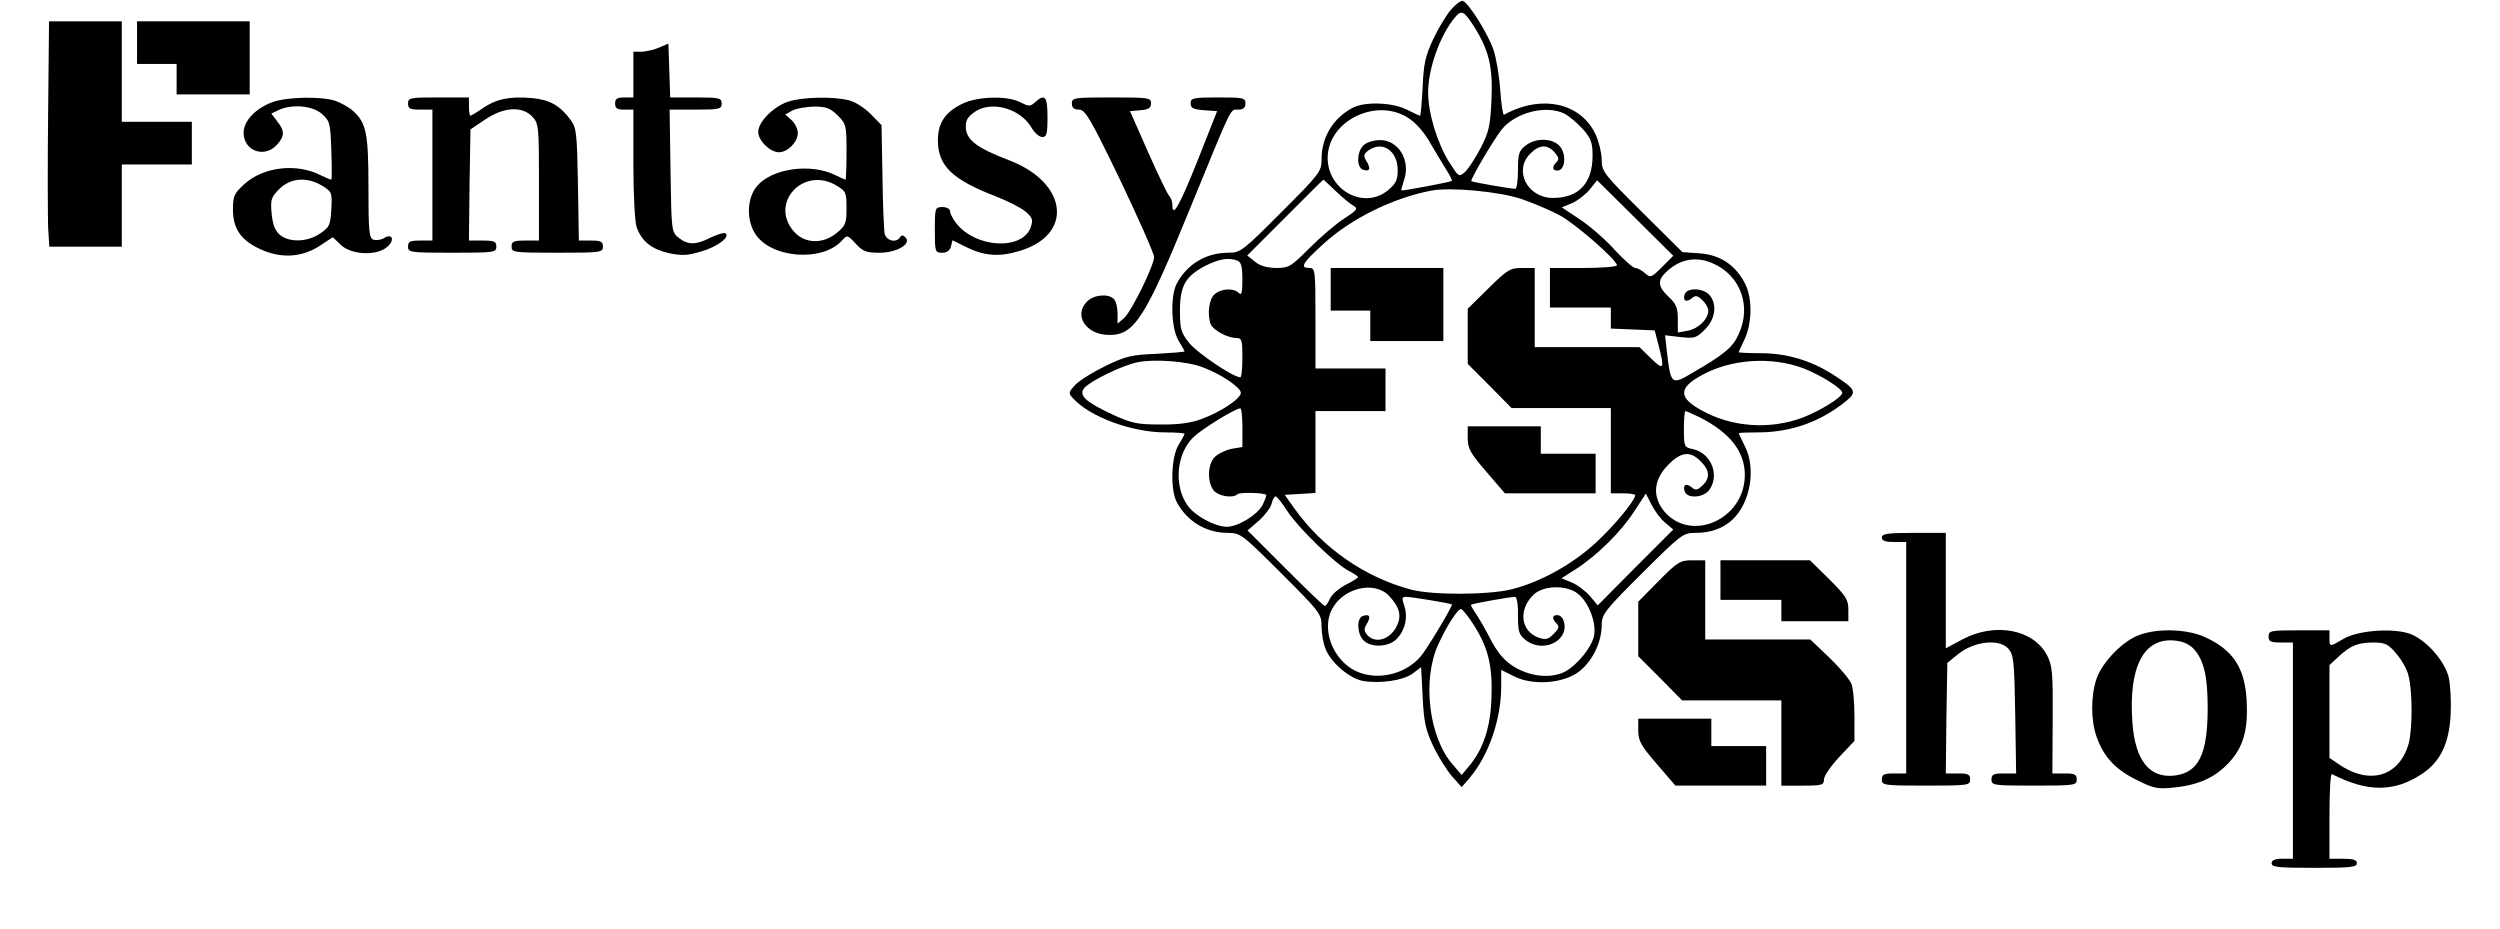 <?xml version="1.0" standalone="no"?>
<!DOCTYPE svg PUBLIC "-//W3C//DTD SVG 20010904//EN"
 "http://www.w3.org/TR/2001/REC-SVG-20010904/DTD/svg10.dtd">
<svg version="1.0" xmlns="http://www.w3.org/2000/svg"
 width="821pt" height="305pt" viewBox="0 0 821 305"
 preserveAspectRatio="xMidYMid meet">
<g transform="translate(0,305) scale(0.1,-0.1)"
fill="#000000" stroke="none">
<path d="M4765 3018 c-16 -18 -42 -62 -59 -98 -25 -54 -31 -80 -34 -157 -3
-51 -6 -93 -9 -93 -2 0 -21 9 -43 20 -47 24 -138 27 -178 6 -64 -34 -102 -96
-102 -169 0 -40 -5 -47 -132 -174 -128 -128 -134 -133 -175 -133 -73 0 -135
-38 -169 -102 -21 -41 -18 -146 6 -186 11 -18 20 -34 20 -36 0 -2 -42 -5 -92
-8 -82 -3 -102 -8 -168 -40 -41 -20 -86 -48 -99 -62 -22 -24 -23 -27 -8 -43
55 -62 194 -113 304 -113 35 0 63 -2 63 -5 0 -2 -9 -19 -20 -37 -24 -40 -27
-145 -6 -186 34 -64 96 -102 169 -102 40 0 47 -5 174 -132 129 -129 133 -134
133 -176 0 -23 6 -57 14 -75 18 -44 78 -95 121 -103 56 -10 133 1 164 24 l28
21 5 -98 c4 -83 10 -108 35 -162 17 -35 45 -80 62 -99 l31 -35 26 30 c63 74
104 193 104 301 l0 54 42 -21 c61 -31 161 -24 213 15 44 34 74 95 75 151 0 38
7 47 133 173 128 127 134 132 174 132 51 0 90 14 122 43 59 55 79 168 41 242
-11 22 -20 41 -20 42 0 2 28 3 63 3 109 0 207 35 291 104 35 29 30 38 -43 85
-73 47 -153 71 -238 71 -40 0 -73 2 -73 3 0 2 8 19 17 38 27 54 29 138 4 187
-31 61 -81 95 -149 100 l-57 4 -132 131 c-126 125 -133 134 -133 172 0 22 -9
59 -19 81 -48 107 -179 135 -302 67 -3 -2 -9 34 -12 79 -3 46 -13 106 -22 133
-17 52 -82 156 -101 162 -6 2 -24 -11 -39 -29z m75 -54 c50 -79 63 -134 58
-242 -4 -84 -8 -105 -35 -157 -17 -33 -40 -68 -51 -79 -21 -18 -21 -18 -52 30
-40 64 -70 162 -70 230 0 79 39 188 88 247 22 25 29 22 62 -29z m-206 -308
c20 -14 48 -48 62 -74 15 -26 38 -64 51 -85 14 -22 23 -40 21 -41 -5 -4 -163
-34 -166 -31 -1 1 3 16 9 34 22 64 -18 131 -79 131 -20 0 -44 -7 -54 -17 -22
-20 -24 -71 -3 -80 23 -8 28 2 13 27 -11 18 -11 23 6 36 46 33 96 -1 96 -65 0
-32 -6 -44 -31 -65 -78 -66 -199 -2 -199 106 1 126 171 203 274 124z m505 20
c15 -8 42 -31 60 -51 26 -30 31 -44 31 -86 0 -90 -45 -139 -130 -139 -84 0
-130 90 -75 145 29 30 56 32 80 5 14 -16 16 -23 7 -32 -16 -16 -15 -28 3 -28
23 0 30 46 11 75 -21 32 -82 35 -117 6 -21 -16 -24 -28 -24 -80 0 -34 -4 -61
-9 -61 -15 0 -141 22 -144 25 -5 4 71 133 99 169 45 57 148 83 208 52z m-753
-253 c22 -21 48 -43 58 -48 17 -10 14 -14 -30 -43 -27 -17 -78 -61 -114 -97
-61 -61 -67 -65 -110 -65 -30 1 -53 7 -69 21 l-25 20 125 125 c68 68 124 124
125 124 1 0 19 -17 40 -37z m1072 -250 c-35 -35 -38 -36 -56 -20 -10 9 -25 17
-32 17 -7 0 -37 27 -67 59 -29 33 -81 78 -114 100 l-60 40 34 14 c18 8 44 28
58 45 l24 30 125 -124 125 -124 -37 -37z m-460 223 c40 -14 96 -38 124 -53 52
-28 188 -147 188 -164 0 -5 -49 -9 -110 -9 l-110 0 0 -65 0 -65 100 0 100 0 0
-35 0 -34 72 -3 72 -3 13 -50 c20 -77 17 -83 -25 -42 l-38 37 -172 0 -172 0 0
130 0 130 -42 0 c-39 0 -48 -6 -110 -67 l-68 -67 0 -90 0 -91 72 -72 72 -73
163 0 163 0 0 -140 0 -140 40 0 c22 0 40 -3 40 -6 0 -17 -68 -100 -129 -156
-77 -71 -181 -129 -276 -153 -75 -19 -262 -20 -332 -1 -152 41 -289 136 -382
266 l-32 45 51 3 50 3 0 135 0 134 115 0 115 0 0 70 0 70 -115 0 -115 0 0 165
c0 158 -1 165 -20 165 -32 0 -24 15 45 78 90 83 229 152 355 176 63 12 226 -3
298 -28z m-934 -202 c12 -5 16 -20 16 -62 0 -44 -3 -53 -12 -44 -17 17 -58 15
-80 -5 -18 -16 -24 -66 -12 -98 8 -19 55 -45 84 -45 18 0 20 -6 20 -65 0 -36
-3 -65 -7 -64 -25 1 -141 80 -167 112 -28 35 -31 46 -31 107 0 82 18 113 85
148 45 22 75 27 104 16z m1559 -8 c92 -39 130 -140 87 -233 -19 -43 -46 -66
-153 -128 -67 -40 -70 -37 -82 62 l-7 62 51 -6 c46 -5 52 -3 80 25 35 35 41
84 14 114 -20 22 -71 24 -80 3 -8 -22 4 -30 22 -15 13 11 19 10 35 -5 11 -10
20 -26 20 -35 0 -28 -32 -59 -67 -66 l-33 -6 0 44 c0 36 -5 50 -30 73 -36 34
-38 54 -7 83 44 41 96 51 150 28z m-1671 -343 c59 -22 123 -66 123 -83 0 -19
-66 -63 -129 -86 -35 -13 -77 -19 -136 -18 -75 0 -94 4 -157 33 -88 41 -112
63 -92 87 18 22 124 74 173 84 56 12 166 4 218 -17z m1969 -2 c59 -23 129 -67
129 -81 0 -14 -70 -58 -129 -81 -109 -41 -235 -32 -334 24 -75 41 -75 73 0
114 96 54 229 63 334 24z m-1841 -195 l0 -64 -36 -6 c-19 -4 -44 -16 -55 -27
-24 -24 -25 -85 -2 -111 16 -18 63 -25 77 -11 6 7 87 5 94 -2 2 -2 -4 -17 -12
-34 -18 -33 -81 -71 -118 -71 -39 1 -104 36 -128 70 -46 65 -37 171 20 225 27
26 135 93 153 94 4 1 7 -28 7 -63z m1503 33 c98 -50 147 -112 147 -189 0 -145
-176 -224 -265 -119 -39 48 -35 103 12 151 43 45 74 48 108 13 30 -29 32 -56
5 -80 -16 -15 -22 -16 -35 -5 -18 15 -30 7 -22 -15 10 -24 63 -19 81 7 34 49
5 120 -54 133 -29 6 -30 8 -30 66 0 32 2 59 5 59 3 0 25 -10 48 -21z m-114
-346 l26 -22 -124 -124 -124 -125 -25 30 c-15 17 -41 37 -60 45 l-34 14 47 30
c69 44 149 123 192 190 l38 58 19 -37 c10 -20 30 -47 45 -59z m-1241 38 c36
-55 157 -173 202 -196 16 -8 30 -18 30 -20 0 -3 -18 -14 -40 -25 -23 -12 -46
-32 -52 -45 -6 -14 -14 -25 -17 -25 -4 0 -62 56 -130 124 l-124 124 37 32 c20
18 39 43 42 56 3 13 9 24 13 24 4 0 22 -22 39 -49z m334 -278 c35 -38 42 -66
24 -101 -23 -44 -71 -57 -97 -26 -10 13 -10 19 0 36 14 23 9 33 -14 25 -20 -8
-19 -56 2 -79 24 -26 84 -24 111 5 27 29 36 70 24 107 -9 25 -8 30 5 30 18 0
146 -21 151 -25 3 -3 -58 -108 -93 -158 -46 -68 -147 -96 -222 -61 -75 36
-114 135 -79 203 37 71 140 95 188 44z m620 7 c35 -27 61 -95 53 -137 -7 -38
-55 -97 -96 -119 -59 -30 -154 -9 -205 48 -12 12 -32 43 -44 68 -13 25 -32 58
-42 73 -11 16 -19 30 -17 31 4 4 130 26 145 26 5 0 10 -27 9 -61 0 -52 3 -63
24 -80 59 -48 150 -1 125 65 -3 9 -12 16 -20 16 -17 0 -18 -12 -2 -28 10 -10
7 -17 -10 -34 -18 -18 -26 -20 -49 -12 -58 20 -68 90 -18 140 32 32 110 34
147 4z m-345 -98 c50 -77 65 -137 61 -244 -3 -98 -28 -172 -77 -228 l-21 -25
-29 34 c-79 90 -101 278 -48 394 28 62 64 117 75 117 4 0 22 -22 39 -48z"/>
<path d="M4370 2100 l0 -70 65 0 65 0 0 -50 0 -50 120 0 120 0 0 120 0 120
-185 0 -185 0 0 -70z"/>
<path d="M4820 1611 c0 -34 9 -50 61 -110 l61 -71 149 0 149 0 0 65 0 65 -90
0 -90 0 0 45 0 45 -120 0 -120 0 0 -39z"/>
<path d="M158 2673 c-2 -170 -1 -336 0 -370 l4 -63 119 0 119 0 0 135 0 135
115 0 115 0 0 70 0 70 -115 0 -115 0 0 165 0 165 -120 0 -119 0 -3 -307z"/>
<path d="M450 2910 l0 -70 65 0 65 0 0 -50 0 -50 120 0 120 0 0 120 0 120
-185 0 -185 0 0 -70z"/>
<path d="M2165 2894 c-16 -7 -42 -13 -57 -14 l-28 0 0 -75 0 -75 -30 0 c-23 0
-30 -4 -30 -20 0 -16 7 -20 30 -20 l30 0 0 -179 c0 -103 5 -192 11 -208 17
-46 49 -71 104 -84 43 -9 61 -9 107 5 54 15 98 49 80 60 -5 3 -26 -4 -48 -14
-48 -25 -75 -25 -105 -1 -24 19 -24 23 -27 220 l-3 201 85 0 c79 0 86 2 86 20
0 18 -7 20 -85 20 l-84 0 -3 88 -3 89 -30 -13z"/>
<path d="M896 2715 c-56 -20 -96 -62 -96 -101 0 -59 67 -84 108 -41 27 29 28
47 2 79 l-19 25 25 12 c44 20 110 14 141 -13 26 -23 28 -29 31 -120 2 -53 2
-96 0 -96 -3 0 -19 7 -36 15 -79 40 -188 27 -250 -30 -33 -30 -37 -39 -37 -83
0 -59 23 -96 77 -124 74 -39 149 -36 213 8 l38 25 26 -25 c34 -33 116 -37 151
-8 28 22 19 48 -9 30 -10 -6 -26 -8 -35 -5 -14 6 -16 28 -16 172 0 177 -7 212
-51 251 -13 12 -39 26 -58 33 -46 15 -157 13 -205 -4z m162 -275 c32 -20 33
-22 30 -77 -3 -53 -6 -59 -37 -80 -41 -28 -100 -30 -131 -5 -16 13 -24 32 -28
70 -4 47 -2 54 26 82 37 36 90 40 140 10z"/>
<path d="M1340 2710 c0 -17 7 -20 40 -20 l40 0 0 -215 0 -215 -40 0 c-33 0
-40 -3 -40 -20 0 -19 7 -20 145 -20 138 0 145 1 145 20 0 17 -7 20 -45 20
l-45 0 2 183 3 182 49 33 c61 41 121 44 154 9 21 -22 22 -32 22 -215 l0 -192
-45 0 c-38 0 -45 -3 -45 -20 0 -19 7 -20 150 -20 143 0 150 1 150 20 0 17 -7
20 -39 20 l-40 0 -3 184 c-3 168 -5 187 -24 212 -35 48 -70 67 -128 72 -73 6
-116 -3 -160 -33 -20 -14 -39 -25 -41 -25 -3 0 -5 14 -5 30 l0 30 -100 0 c-93
0 -100 -1 -100 -20z"/>
<path d="M2585 2715 c-47 -17 -95 -66 -95 -98 0 -29 39 -67 68 -67 29 0 62 34
62 63 0 13 -9 32 -20 42 l-21 19 23 13 c13 7 45 12 71 13 41 0 53 -5 78 -29
28 -28 29 -33 29 -120 0 -50 -2 -91 -3 -91 -2 0 -17 7 -34 15 -81 40 -208 22
-257 -36 -32 -38 -36 -108 -7 -155 50 -82 221 -96 286 -24 17 19 18 19 45 -10
24 -26 35 -30 78 -30 57 0 106 29 86 50 -8 8 -14 9 -18 1 -13 -20 -45 -12 -51
12 -2 12 -6 97 -7 189 l-3 167 -35 36 c-19 19 -50 40 -70 45 -50 14 -158 12
-205 -5z m163 -275 c30 -18 32 -23 32 -74 0 -48 -3 -57 -31 -80 -46 -39 -108
-37 -143 5 -80 94 34 215 142 149z"/>
<path d="M3164 2711 c-58 -27 -84 -63 -84 -121 0 -85 47 -130 193 -186 38 -15
81 -37 95 -49 23 -20 25 -27 17 -51 -27 -77 -180 -69 -244 12 -12 15 -21 33
-21 40 0 8 -11 14 -25 14 -24 0 -25 -2 -25 -75 0 -72 1 -75 24 -75 15 0 26 7
29 21 l5 20 40 -20 c61 -31 111 -36 177 -16 182 52 163 225 -32 299 -102 39
-137 65 -141 103 -2 24 3 36 24 52 54 43 154 17 192 -49 9 -16 25 -30 35 -30
14 0 17 10 17 65 0 68 -8 79 -41 49 -16 -14 -20 -14 -48 0 -41 22 -136 20
-187 -3z"/>
<path d="M3520 2710 c0 -14 7 -20 23 -20 21 0 37 -27 136 -232 61 -128 111
-241 111 -252 0 -28 -74 -178 -98 -200 l-22 -19 0 34 c0 19 -5 40 -12 47 -19
19 -66 14 -88 -8 -46 -46 -3 -110 73 -110 83 0 118 55 267 420 139 339 129
320 156 320 17 0 24 6 24 20 0 19 -7 20 -90 20 -82 0 -90 -2 -90 -19 0 -16 8
-20 44 -23 l43 -3 -64 -162 c-60 -150 -83 -191 -83 -145 0 10 -5 23 -10 28 -6
6 -37 71 -70 145 l-59 134 35 3 c26 2 34 8 34 23 0 18 -8 19 -130 19 -123 0
-130 -1 -130 -20z"/>
<path d="M6180 1285 c0 -11 11 -15 40 -15 l40 0 0 -380 0 -380 -40 0 c-33 0
-40 -3 -40 -20 0 -19 7 -20 145 -20 138 0 145 1 145 20 0 17 -7 20 -40 20
l-40 0 2 181 3 182 37 30 c52 41 133 50 163 17 18 -20 20 -39 23 -216 l3 -194
-40 0 c-34 0 -41 -3 -41 -20 0 -19 7 -20 140 -20 133 0 140 1 140 20 0 17 -7
20 -40 20 l-40 0 1 175 c1 155 -1 179 -18 212 -44 86 -170 110 -277 54 l-56
-30 0 190 0 189 -105 0 c-87 0 -105 -3 -105 -15z"/>
<path d="M5447 1142 l-67 -68 0 -89 0 -90 72 -72 72 -73 163 0 163 0 0 -140 0
-140 70 0 c64 0 70 2 70 21 0 11 23 44 50 73 l50 53 0 81 c0 44 -4 92 -10 106
-5 14 -38 53 -72 86 l-63 60 -172 0 -173 0 0 130 0 130 -43 0 c-39 0 -48 -5
-110 -68z"/>
<path d="M5650 1145 l0 -65 100 0 100 0 0 -35 0 -35 110 0 110 0 0 38 c0 33
-8 45 -63 100 l-63 62 -147 0 -147 0 0 -65z"/>
<path d="M7026 965 c-54 -19 -122 -89 -141 -144 -19 -56 -19 -136 0 -190 23
-66 62 -108 131 -142 58 -29 70 -31 125 -25 80 8 136 34 181 84 46 51 61 106
56 202 -6 106 -44 164 -133 206 -58 28 -156 32 -219 9z m181 -49 c31 -37 43
-88 43 -191 0 -153 -30 -213 -110 -222 -81 -9 -128 50 -137 172 -14 185 37
284 142 271 27 -3 47 -13 62 -30z"/>
<path d="M7450 960 c0 -17 7 -20 40 -20 l40 0 0 -355 0 -355 -35 0 c-24 0 -35
-5 -35 -15 0 -13 22 -15 140 -15 118 0 140 2 140 15 0 11 -12 15 -45 15 l-45
0 0 141 c0 77 3 139 8 137 116 -60 204 -60 295 0 61 40 90 100 95 196 2 45 -1
100 -7 124 -14 51 -67 113 -118 137 -51 24 -176 17 -227 -13 -46 -27 -46 -27
-46 3 l0 25 -100 0 c-93 0 -100 -1 -100 -20z m418 -55 c17 -19 36 -51 41 -72
14 -49 14 -177 1 -225 -31 -109 -130 -138 -232 -66 l-28 19 0 153 0 152 28 26
c41 38 63 47 113 48 41 0 51 -4 77 -35z"/>
<path d="M5380 651 c0 -34 9 -50 61 -110 l61 -71 149 0 149 0 0 65 0 65 -90 0
-90 0 0 45 0 45 -120 0 -120 0 0 -39z"/>
</g>
</svg>
